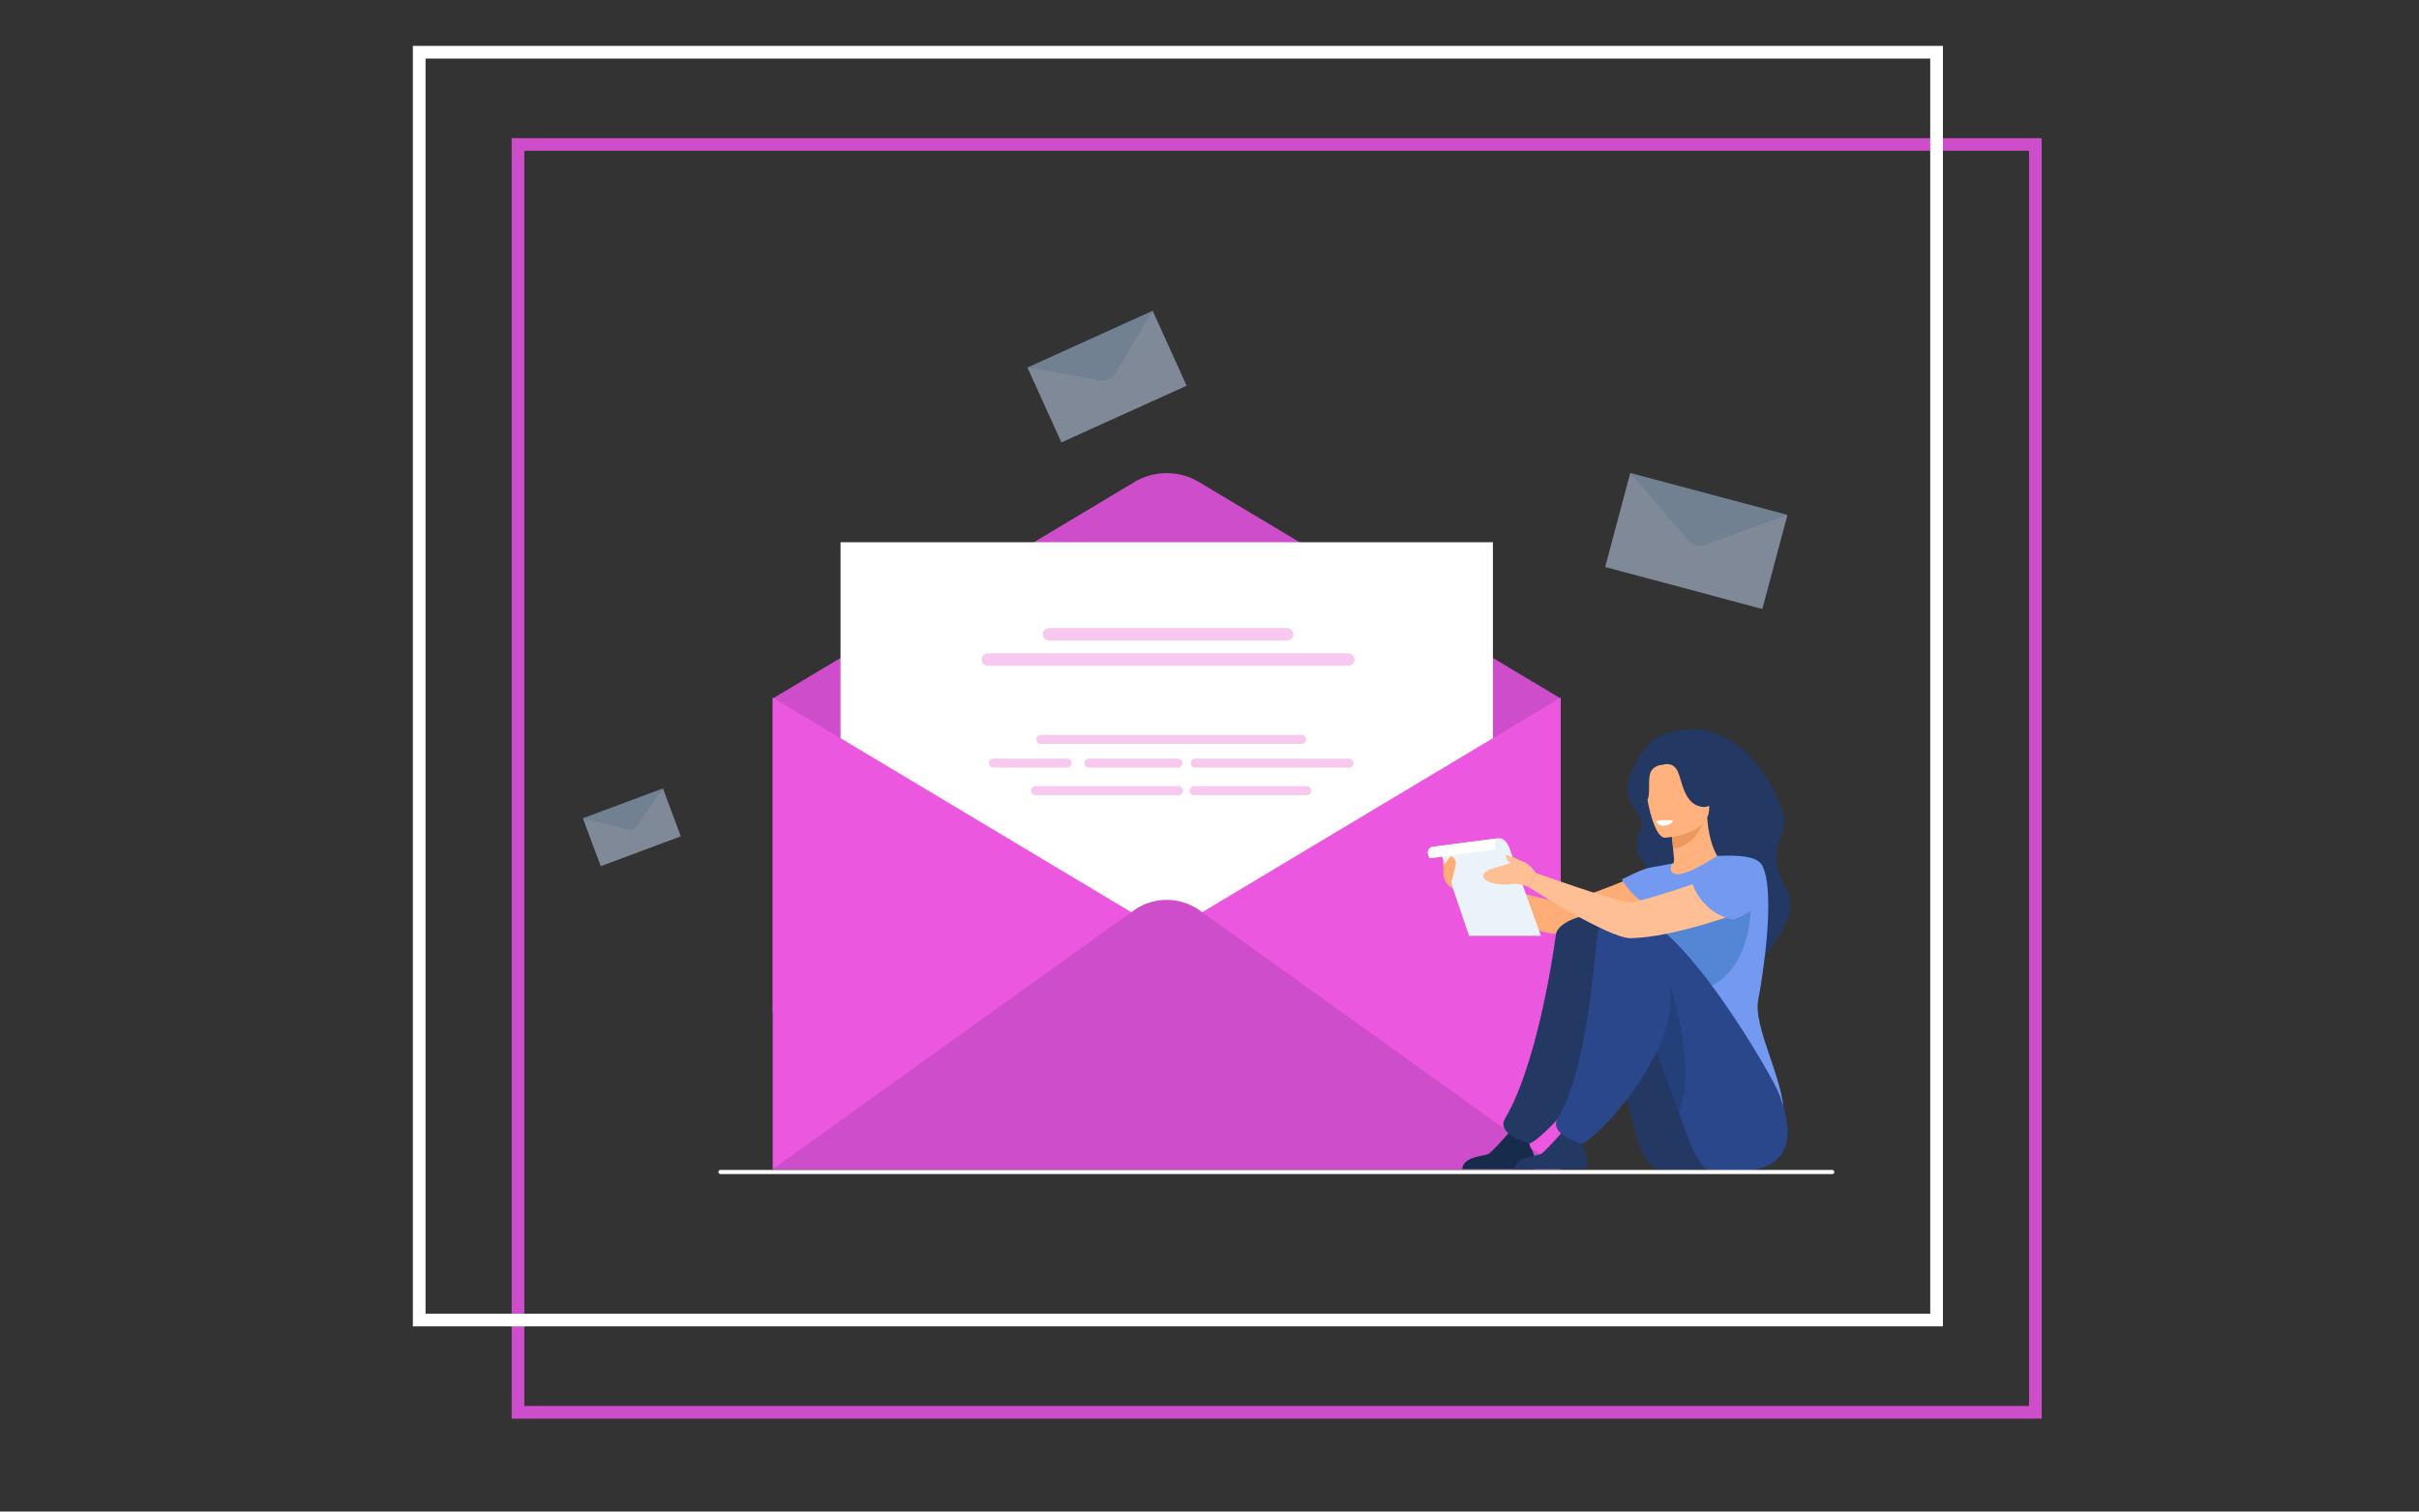 <svg id="Слой_1" data-name="Слой 1" xmlns="http://www.w3.org/2000/svg" viewBox="0 0 3816.83 2385.52"><rect x="0" y="0" width="3816.83" height="2385.52" fill="#333333" stroke="none"/><defs><style>.cls-1{fill:#ce4dcb;}.cls-2{fill:#fff;}.cls-3{fill:#eb57df;}.cls-4{fill:#f7c9ee;}.cls-5{opacity:0.5;}.cls-6{fill:#cde0fb;}.cls-7{fill:#b1cff2;}.cls-8{fill:#233862;}.cls-9{fill:#ffad76;}.cls-10{fill:#ffb27d;}.cls-11{fill:#ed985f;}.cls-12{fill:#739af0;}.cls-13{fill:#172b4c;}.cls-14{fill:#5486d6;}.cls-15{fill:#2b478b;}.cls-16{fill:#23407a;}.cls-17{fill:#ebf3fa;}.cls-18{fill:#ffbf94;}.cls-19,.cls-20{fill:none;stroke-miterlimit:10;stroke-width:20px;}.cls-19{stroke:#ce4dcb;}.cls-20{stroke:#fff;}</style></defs><path class="cls-1" d="M1219.22,1102.45l570.6-341.6a99.53,99.53,0,0,1,102.21,0l570.6,341.6v556.77l-1243.4-62.35Z"/><rect class="cls-2" x="1326.25" y="855.77" width="1029.35" height="889.56"/><polygon class="cls-3" points="2462.63 1100.92 2462.63 1845.31 1219.22 1845.31 1219.22 1100.92 1840.92 1473.12 2462.63 1100.92"/><path class="cls-1" d="M1219.22,1845.31,1788.73,1437a89.56,89.56,0,0,1,104.38,0l569.52,408.3Z"/><path class="cls-4" d="M2030.72,1011h-375.3a9.94,9.94,0,0,1-9.91-9.91h0a9.94,9.94,0,0,1,9.91-9.91h375.3a9.94,9.94,0,0,1,9.91,9.91h0A9.94,9.94,0,0,1,2030.72,1011Z"/><path class="cls-4" d="M2127.39,1050.76H1558.75a9.93,9.93,0,0,1-9.91-9.9h0a9.94,9.94,0,0,1,9.91-9.91h568.64a9.94,9.94,0,0,1,9.91,9.91h0A9.93,9.93,0,0,1,2127.39,1050.76Z"/><path class="cls-4" d="M2053.65,1174.07H1642.21a7.19,7.19,0,0,1-7.16-7.17h0a7.19,7.19,0,0,1,7.16-7.17h411.44a7.2,7.2,0,0,1,7.17,7.17h0A7.2,7.2,0,0,1,2053.65,1174.07Z"/><path class="cls-4" d="M1683.53,1211.51h-116a7.19,7.19,0,0,1-7.17-7.17h0a7.2,7.2,0,0,1,7.17-7.17h116a7.2,7.2,0,0,1,7.17,7.17h0A7.19,7.19,0,0,1,1683.53,1211.51Z"/><path class="cls-4" d="M1858.49,1211.51H1718.33a7.19,7.19,0,0,1-7.17-7.17h0a7.2,7.2,0,0,1,7.17-7.17h140.16a7.2,7.2,0,0,1,7.17,7.17h0A7.19,7.19,0,0,1,1858.49,1211.51Z"/><path class="cls-4" d="M2128.34,1211.51H1886.05a7.19,7.19,0,0,1-7.17-7.17h0a7.2,7.2,0,0,1,7.17-7.17h242.29a7.2,7.2,0,0,1,7.17,7.17h0A7.19,7.19,0,0,1,2128.34,1211.51Z"/><path class="cls-4" d="M1859.41,1255.05H1634.05a7.2,7.2,0,0,1-7.17-7.17h0a7.19,7.19,0,0,1,7.17-7.17h225.36a7.19,7.19,0,0,1,7.17,7.17h0A7.2,7.2,0,0,1,1859.41,1255.05Z"/><path class="cls-4" d="M2061.81,1255.05h-177.5a7.2,7.2,0,0,1-7.17-7.17h0a7.19,7.19,0,0,1,7.17-7.17h177.5a7.19,7.19,0,0,1,7.17,7.17h0A7.2,7.2,0,0,1,2061.81,1255.05Z"/><g class="cls-5"><polygon class="cls-6" points="1818.7 490.45 1872.3 608.72 1674.76 698.25 1621.16 579.99 1746.73 594.36 1818.7 490.45"/><path class="cls-7" d="M1621.16,580l197.54-89.54L1759.64,590A22,22,0,0,1,1737,600.41Z"/></g><g class="cls-5"><polygon class="cls-6" points="1045.99 1244.31 1074.18 1319.92 947.88 1367.02 919.68 1291.41 996.93 1305.67 1045.99 1244.31"/><path class="cls-7" d="M919.68,1291.41l126.31-47.1-40.87,59.2a13.62,13.62,0,0,1-14.5,5.49Z"/></g><g class="cls-5"><polygon class="cls-6" points="2820.34 812.61 2780.72 961.09 2532.71 894.9 2572.33 746.42 2676.53 853.76 2820.34 812.61"/><path class="cls-7" d="M2572.33,746.42l248,66.19-128.74,46.84A26,26,0,0,1,2663,852Z"/></g><g id="girl_2" data-name="girl 2"><path class="cls-8" d="M2631.57,1156.93s-32.81,2.27-57,61.36c-24.43,59.6,30.21,59,11.8,97s26.5,60.62,40.14,91.71,82.34,106.08,87.78,140.28,66.53-35.56,66.53-35.56,62.1-66.24,39.84-104.72c-36.7-63.43-4.91-77.21-6.06-112.63S2746.18,1119.34,2631.57,1156.93Z"/><path class="cls-9" d="M2613.76,1368.91s-127,55.37-151.16,54.32-172.82-45.29-172.82-45.29l3.79,25.57s114.74,66,154.86,69.74c39.5,3.69,174.55-35.44,187.59-43.71S2651.65,1377.27,2613.76,1368.91Z"/><path class="cls-10" d="M2603.51,1429.62c11.67,8.09,26.31,14.77,44.69,19,68.89,15.91,95.29-42.31,105.2-82.28a59.28,59.28,0,0,0-23.34-7.17c-5-.58-10.21-1-14.55-1.19-7.73-5.92-19.26-30.17-21.81-67.82l-3.24.87-54.29,14.86s2.49,17.25,3.7,33.57c1,12.76,2.6,20.17.19,23.15-4.24.92-8.29,6.31-8.29,6.31a.12.12,0,0,1,0,.06A348.81,348.81,0,0,0,2603.51,1429.62Z"/><path class="cls-11" d="M2636.17,1305.92s2.49,17.24,3.7,33.57c30.76-3.08,45-32.37,50.59-48.43Z"/><path class="cls-10" d="M2627,1322.12s73-4,69.8-49.46,4.06-76.54-42.69-75.89-54.58,18.62-57.19,34S2607.91,1322,2627,1322.12Z"/><path class="cls-12" d="M2774.2,1578.05c6.59-33.7,28.09-168.36,6.59-211.69-7.72-15.57-38-17-71.25-15.6-10.34,6.67-49.76,31.91-65.94,28.76l-.91-.22c-7.62-1.9-9-12-2.63-16.67,0,0-18,3.21-38.42,7.06C2590.09,1371.86,2559,1388,2559,1388s15.68,28.34,38.81,38.12c-3.93,35.18,1.92,50.7,38.41,132,30.84,68.68-4.16,130.52-4.16,130.52s181.54,146,182.55,71.64C2815.32,1704.25,2765.77,1621.13,2774.2,1578.05Z"/><path class="cls-8" d="M2623,1847.27a33.78,33.78,0,0,1-24.28-14.78c-.88-1.31-1.81-2.72-2.81-4.23-20.66-31.28-28.7-127.08-75.18-229.14-11.32-24.85-52-29.31-63-57.4,0,0-27.28-91,52.2-93.73s212.86,253.31,215,280.16C2726.9,1754.16,2777.41,1864.69,2623,1847.27Z"/><path class="cls-13" d="M2307.12,1845.18h113.12s4.23-18-3.2-30.32c-6.57-10.87-4.05-17.06.82-26a44.21,44.21,0,0,1-19.05,3.59c-5.64-.33-11.6-2.89-16.83-5.92-4.87,5.55-25.71,29.18-32.23,33.86C2342.36,1825.66,2309.4,1823.77,2307.12,1845.18Z"/><path class="cls-14" d="M2762.27,1401.66s14.73,133.95-80.76,162-122.59-123.25-45.49-134.14S2762.27,1401.66,2762.27,1401.66Z"/><path class="cls-8" d="M2455.11,1474.31c-6.81,51.06-33.41,212.25-80.33,290.88-15.13,25.35,38.11,39.57,38.4,39.49,7.14-1.87,19-13.25,24.52-18.19,38.09-34.33,115.43-131.55,115.43-209.49,0-38,.66-110.58-27-129C2509.14,1436.61,2457.82,1454,2455.11,1474.31Z"/><path class="cls-15" d="M2690.47,1845.18s-4.2-5.84-11.51-16.92c-8.7-13.17-18.32-39.11-30-72.35-12.27-34.89-26.83-77.82-45-122.49-5.61-13.79-11.57-27.74-17.91-41.67-11.33-24.85-42.47-21.42-53.55-49.51,0,0-43.24-97.37,36.24-100.06s230.5,260.48,239.18,286C2817.4,1756.05,2863.76,1871.91,2690.47,1845.18Z"/><path class="cls-8" d="M2390.16,1845.18h113.12s4.23-18-3.2-30.32c-6.57-10.87-4-17.06.82-26a44.21,44.21,0,0,1-19.05,3.59c-5.64-.33-11.6-2.89-16.83-5.92-4.87,5.55-25.71,29.18-32.23,33.86C2425.4,1825.66,2392.44,1823.77,2390.16,1845.18Z"/><path class="cls-16" d="M2649,1755.91c-12.27-34.89-26.83-77.82-45-122.49,4.75-33.84,15-63.45,32.23-75.38C2636.17,1558,2678,1687.55,2649,1755.91Z"/><path class="cls-15" d="M2521.15,1470.69c-6.82,51.06-16.41,215.87-63.33,294.5-15.13,25.35,38.11,39.57,38.4,39.49,7.14-1.87,19-13.25,24.52-18.19,38.09-34.33,115.43-131.55,115.43-209.49,0-38-44.6-107.54-72.24-126C2546.91,1439.66,2523.85,1450.41,2521.15,1470.69Z"/><path class="cls-17" d="M2381.08,1336.76s-5.79-14.72-16.33-13.76-106.34,13.76-106.34,13.76,11.15,2.67,15.36,10L2318,1477h113.34Z"/><path class="cls-18" d="M2753.4,1366.36s-160.56,59.13-184.68,57.92c-15.59-.78-145.2-46.34-145.2-46.34l-11.64,22S2538,1481,2572.71,1480.63c68.47-.79,184-42.82,197.05-51.09S2791.29,1374.72,2753.4,1366.36Z"/><path class="cls-18" d="M2423.52,1377.94s-11.64-17.91-23.22-18.44-31.6,7.9-38.45,9.22-26.33,7.64-20.54,17.12,32.65,11.58,44.24,9.47,26.33,4.64,26.33,4.64Z"/><path class="cls-18" d="M2403.45,1360.06s-18.43-8.45-23.69-10-4.22,0-2.64,5,11.06,9.75,11.06,11.32S2403.45,1360.06,2403.45,1360.06Z"/><path class="cls-2" d="M2613.31,1296s6.91-2.73,26.33-1.15c0,0-1,7.57-15.36,8.32C2616.17,1303.59,2613.31,1296,2613.31,1296Z"/><path class="cls-12" d="M2670.68,1395.52s14.36,45.46,63.68,55.81c0,0,81.44-25.1,40.89-80.58C2775.25,1370.75,2735.16,1341,2670.68,1395.52Z"/><path class="cls-2" d="M2258.41,1336.76s-10.64,4.07-2.59,17.88l103.56-13.81s-3.6-16,4.53-17.75Z"/><path class="cls-9" d="M2295.52,1370.75c2.45-9.84,2.3-12.22-3.26-18.24-3.68-4-9.31,5.88-12.22,11.83-1.07-2.63-2.89-6.9-3.51-7.11-.9-.31,1.24,13.23,1.24,13.23h0a15.81,15.81,0,0,0-.06,1.69h0s-4.49,19.9,15.09,30.66l-3.74-11C2291.32,1391.45,2293,1380.74,2295.52,1370.75Z"/><path class="cls-8" d="M2624.21,1206.81s15.39-5.39,22.85,10.33,9.81,53.31,39.7,56.38,31-63.67,31-63.67L2643,1180.32l-39.49,24.93Z"/><path class="cls-8" d="M2624.21,1206.81s-16.85.36-20.7,14.55,2.16,40.66-7.17,42.57-17.81-44.1.23-59.06S2624.21,1206.81,2624.21,1206.81Z"/></g><rect class="cls-2" x="1133.48" y="1846.43" width="1760.85" height="6.56" rx="3.28"/><rect class="cls-19" x="817.34" y="228.03" width="2394.18" height="2000.9"/><rect class="cls-20" x="661.46" y="82.42" width="2394.18" height="2000.9"/></svg>